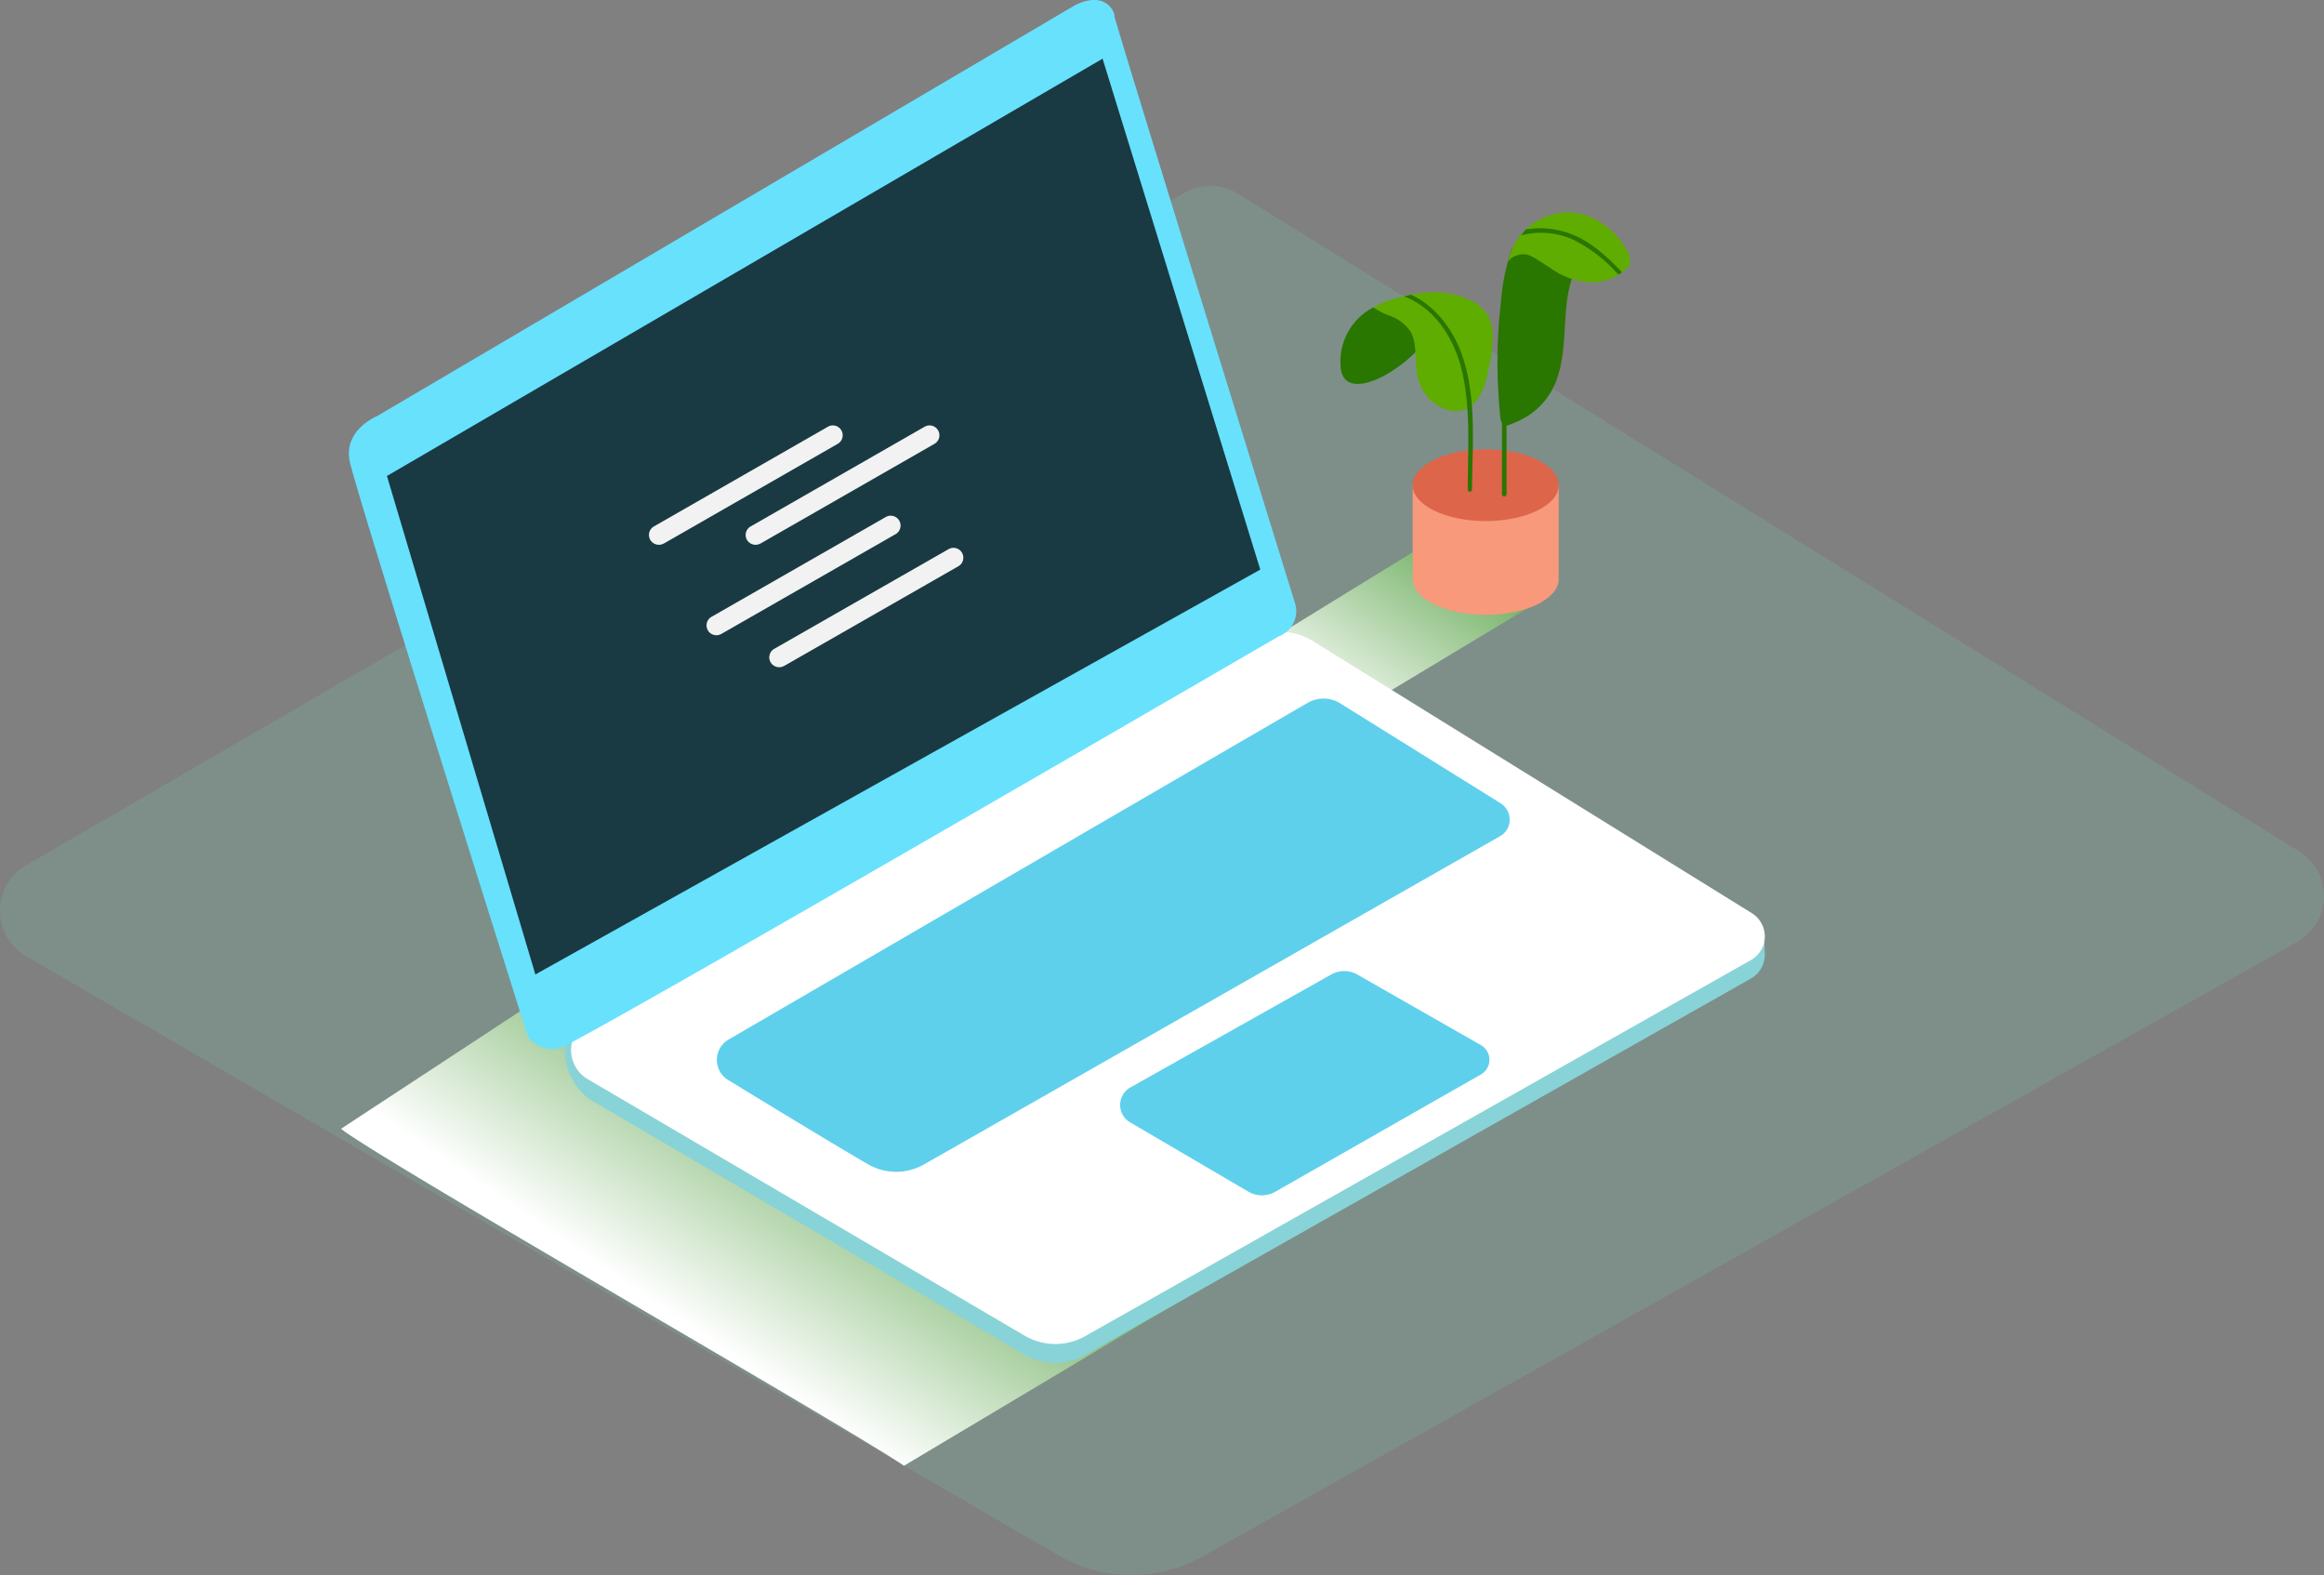 <svg xmlns="http://www.w3.org/2000/svg" xmlns:xlink="http://www.w3.org/1999/xlink" viewBox="0 0 358.87 243.17"><rect x="0" y="0" width="358.87" height="243.17" fill="#808080" stroke="none"/><defs><style>.cls-1{fill:#75d3b4;opacity:0.18;}.cls-2{fill:url(#Degradado_sin_nombre_2);}.cls-3{fill:url(#Degradado_sin_nombre_2-2);}.cls-4{fill:#adcee1;}.cls-5{fill:#88d3d8;}.cls-6{fill:#fff;}.cls-7{fill:#68e1fd;}.cls-8{fill:#193a42;}.cls-9{fill:#053855;opacity:0.1;isolation:isolate;}.cls-10{fill:none;}.cls-11{fill:#f2f2f2;}.cls-12{fill:#f8997c;}.cls-13{fill:#dd654a;}.cls-14{fill:#297600;}.cls-15{fill:#5fad00;}</style><linearGradient id="Degradado_sin_nombre_2" x1="208.56" y1="129.72" x2="190.87" y2="103.67" gradientTransform="matrix(1.01, 0, 0, -1.01, 11.61, 215.65)" gradientUnits="userSpaceOnUse"><stop offset="0" stop-color="#78b46a"/><stop offset="1" stop-color="#fff"/></linearGradient><linearGradient id="Degradado_sin_nombre_2-2" x1="115.88" y1="44.84" x2="93.05" y2="11.21" xlink:href="#Degradado_sin_nombre_2"/></defs><title>about_2</title><g id="Capa_2" data-name="Capa 2"><g id="Capa_1-2" data-name="Capa 1"><path class="cls-1" d="M185.7,240.31,354.78,145.4a8.12,8.12,0,0,0,.3-13.92L191.17,29.92a8.12,8.12,0,0,0-8.31-.12L4,133.61a8.11,8.11,0,0,0,0,14l159.49,92.55A22.41,22.41,0,0,0,185.7,240.31Z"/><path class="cls-2" d="M189.87,104.77c-.21-.18-1.44-1-1.61-1.13l34.15-21,17.52,8.82-36.21,21.81C194,106.7,199.49,111.52,189.87,104.77Z"/><path class="cls-3" d="M53.23,174.71a6.07,6.07,0,0,0-.57-.43l33.15-21.76L182,201,139.6,226.3C129.92,219.8,62.84,181.45,53.23,174.71Z"/><polyline class="cls-4" points="272.47 144.09 272.47 147.56 270.72 149.71"/><path class="cls-5" d="M202.76,101.85l67.78,42a4.21,4.21,0,0,1,1.34,5.79,4.25,4.25,0,0,1-1.49,1.43L167.58,209.22a9.4,9.4,0,0,1-9.39-.08L90.77,169.55c-4.9-4.06-4.54-11.6,0-11.91l102.17-55.83A9.56,9.56,0,0,1,202.76,101.85Z"/><path class="cls-6" d="M202.76,99l67.78,42a4.21,4.21,0,0,1,1.34,5.79,4.25,4.25,0,0,1-1.49,1.43L167.58,206.29a9.38,9.38,0,0,1-9.39-.09L90.77,166.62a5.21,5.21,0,0,1,0-9L192.94,98.84A9.54,9.54,0,0,1,202.76,99Z"/><path class="cls-7" d="M200,93.22S171.89,2.46,172.08,2.46s-.87-4.06-5.91-1.75L58.23,64.24S53,66.36,54,71.23,81.5,160,81.5,160a4.56,4.56,0,0,0,5.08,1.76c3.29-1,110.88-63.51,110.88-63.51A4.13,4.13,0,0,0,200,93.22Z"/><polygon class="cls-8" points="170.26 9.06 59.75 73.49 82.67 150.45 194.61 87.94 170.26 9.06"/><path class="cls-7" d="M206.93,108.58,231.69,124a3,3,0,0,1,1,4.11,3,3,0,0,1-1.07,1l-88.87,50.63a8.7,8.7,0,0,1-8.74,0c-5.72-3.33-15.55-9.32-21.57-13a3.63,3.63,0,0,1,.07-6.24c18-10.46,76.61-44.56,89.45-52A4.87,4.87,0,0,1,206.93,108.58Z"/><path class="cls-7" d="M205.58,150.45l-31.05,17.46a3.1,3.1,0,0,0-1.14,4.24,3,3,0,0,0,1.14,1.14L192.8,184a4.15,4.15,0,0,0,4.12,0l31.77-18.12a2.6,2.6,0,0,0,0-4.51l-19.05-10.88A4.11,4.11,0,0,0,205.58,150.45Z"/><path class="cls-9" d="M206.93,108.58,231.69,124a3,3,0,0,1,1,4.11,3,3,0,0,1-1.07,1l-88.87,50.63a8.7,8.7,0,0,1-8.74,0c-5.72-3.33-15.55-9.32-21.57-13a3.63,3.63,0,0,1,.07-6.24c18-10.46,76.61-44.56,89.45-52A4.87,4.87,0,0,1,206.93,108.58Z"/><path class="cls-9" d="M205.58,150.45l-31.05,17.46a3.1,3.1,0,0,0-1.14,4.24,3,3,0,0,0,1.14,1.14L192.8,184a4.15,4.15,0,0,0,4.12,0l31.77-18.12a2.6,2.6,0,0,0,0-4.51l-19.05-10.88A4.11,4.11,0,0,0,205.58,150.45Z"/><line class="cls-10" x1="120.27" y1="101.53" x2="147.18" y2="86.12"/><path class="cls-11" d="M121.05,102.84,148,87.42a1.52,1.52,0,0,0-1.53-2.63L119.5,100.21a1.52,1.52,0,0,0-.47,2.1,1.54,1.54,0,0,0,2,.53Z"/><polyline class="cls-12" points="218.15 74.91 218.15 88.85 240.69 88.85 240.69 74.91"/><ellipse class="cls-13" cx="229.42" cy="74.91" rx="11.28" ry="5.54"/><ellipse class="cls-12" cx="229.42" cy="89.39" rx="11.28" ry="5.54"/><path class="cls-14" d="M242,42.52c-2.37-1-5.67-4.22-8.55-4.12A33.93,33.93,0,0,0,231.74,47a78.31,78.31,0,0,0-.32,14.28c.06,1.06.15,2.12.26,3.18a2.75,2.75,0,0,0,.25.89v11a.37.37,0,0,0,.41.29.39.39,0,0,0,.3-.29V65.74a15.42,15.42,0,0,0,3.22-1.49,11,11,0,0,0,4.54-5.71c1.82-5.07.67-10.72,2.4-15.73Z"/><path class="cls-15" d="M237.17,34.21A8.85,8.85,0,0,0,234,37.5a4.86,4.86,0,0,0-.51,1l-.1.21h0a13.12,13.12,0,0,0-.54,1.75,2.18,2.18,0,0,1,1.2-.95,2.94,2.94,0,0,1,1.87-.17,7.56,7.56,0,0,1,1.73.92c.8.49,1.57,1,2.37,1.54,3.74,2.37,8.71,2.61,11.6-.85a2.22,2.22,0,0,1,.1-.41C252.09,38.16,245.43,29.41,237.17,34.21Z"/><path class="cls-14" d="M249.92,42.41l.47-.3a.3.3,0,0,0-.09-.26c-2.26-2.32-4.68-4.59-7.77-5.74a13.31,13.31,0,0,0-6.93-.68c-.25.3-.48.6-.7.9a12.11,12.11,0,0,1,8,.66,22.48,22.48,0,0,1,6.94,5.34A.25.25,0,0,0,249.92,42.41Z"/><path class="cls-14" d="M212.08,47.46a9.39,9.39,0,0,0-5.07,9c.26,6.65,11.22.16,14.14-5.45s3.37,2.4,3.37,2.4"/><path class="cls-15" d="M221.94,45.13a19.92,19.92,0,0,0-6.09.85,14.36,14.36,0,0,0-3.79,1.48,12.78,12.78,0,0,0,2.19,1.17,6.63,6.63,0,0,1,3.55,2.53,5.62,5.62,0,0,1,.42,1c.67,2.19.09,4.84,1,7a6.45,6.45,0,0,0,5.33,4.31c3,.19,4.5-2.79,5.07-5.35s1.44-6.09.47-8.71C229,46.38,224.86,45.28,221.94,45.13Z"/><path class="cls-14" d="M226,55.52c-1.3-4.2-4.06-8.12-8.07-10h-.18l-.2.06-.73.19c4.68,1.74,7.62,6.36,8.83,11.08,1.53,6,1,12.57,1,18.74a.32.32,0,0,0,.32.33.33.33,0,0,0,.33-.33C227.37,69,228,61.9,226,55.52Z"/><path class="cls-11" d="M111.4,97.87l26.91-15.41a1.52,1.52,0,0,0-1.54-2.63L109.86,95.24a1.52,1.52,0,0,0,1.53,2.63Z"/><path class="cls-11" d="M117.4,83.94l26.91-15.42a1.52,1.52,0,0,0-1.54-2.63L115.86,81.31a1.52,1.52,0,0,0-.48,2.1,1.54,1.54,0,0,0,2,.53Z"/><path class="cls-11" d="M102.47,83.94l26.9-15.42a1.52,1.52,0,0,0-1.53-2.63L100.92,81.31a1.52,1.52,0,0,0-.47,2.1,1.54,1.54,0,0,0,2,.53Z"/></g></g></svg>